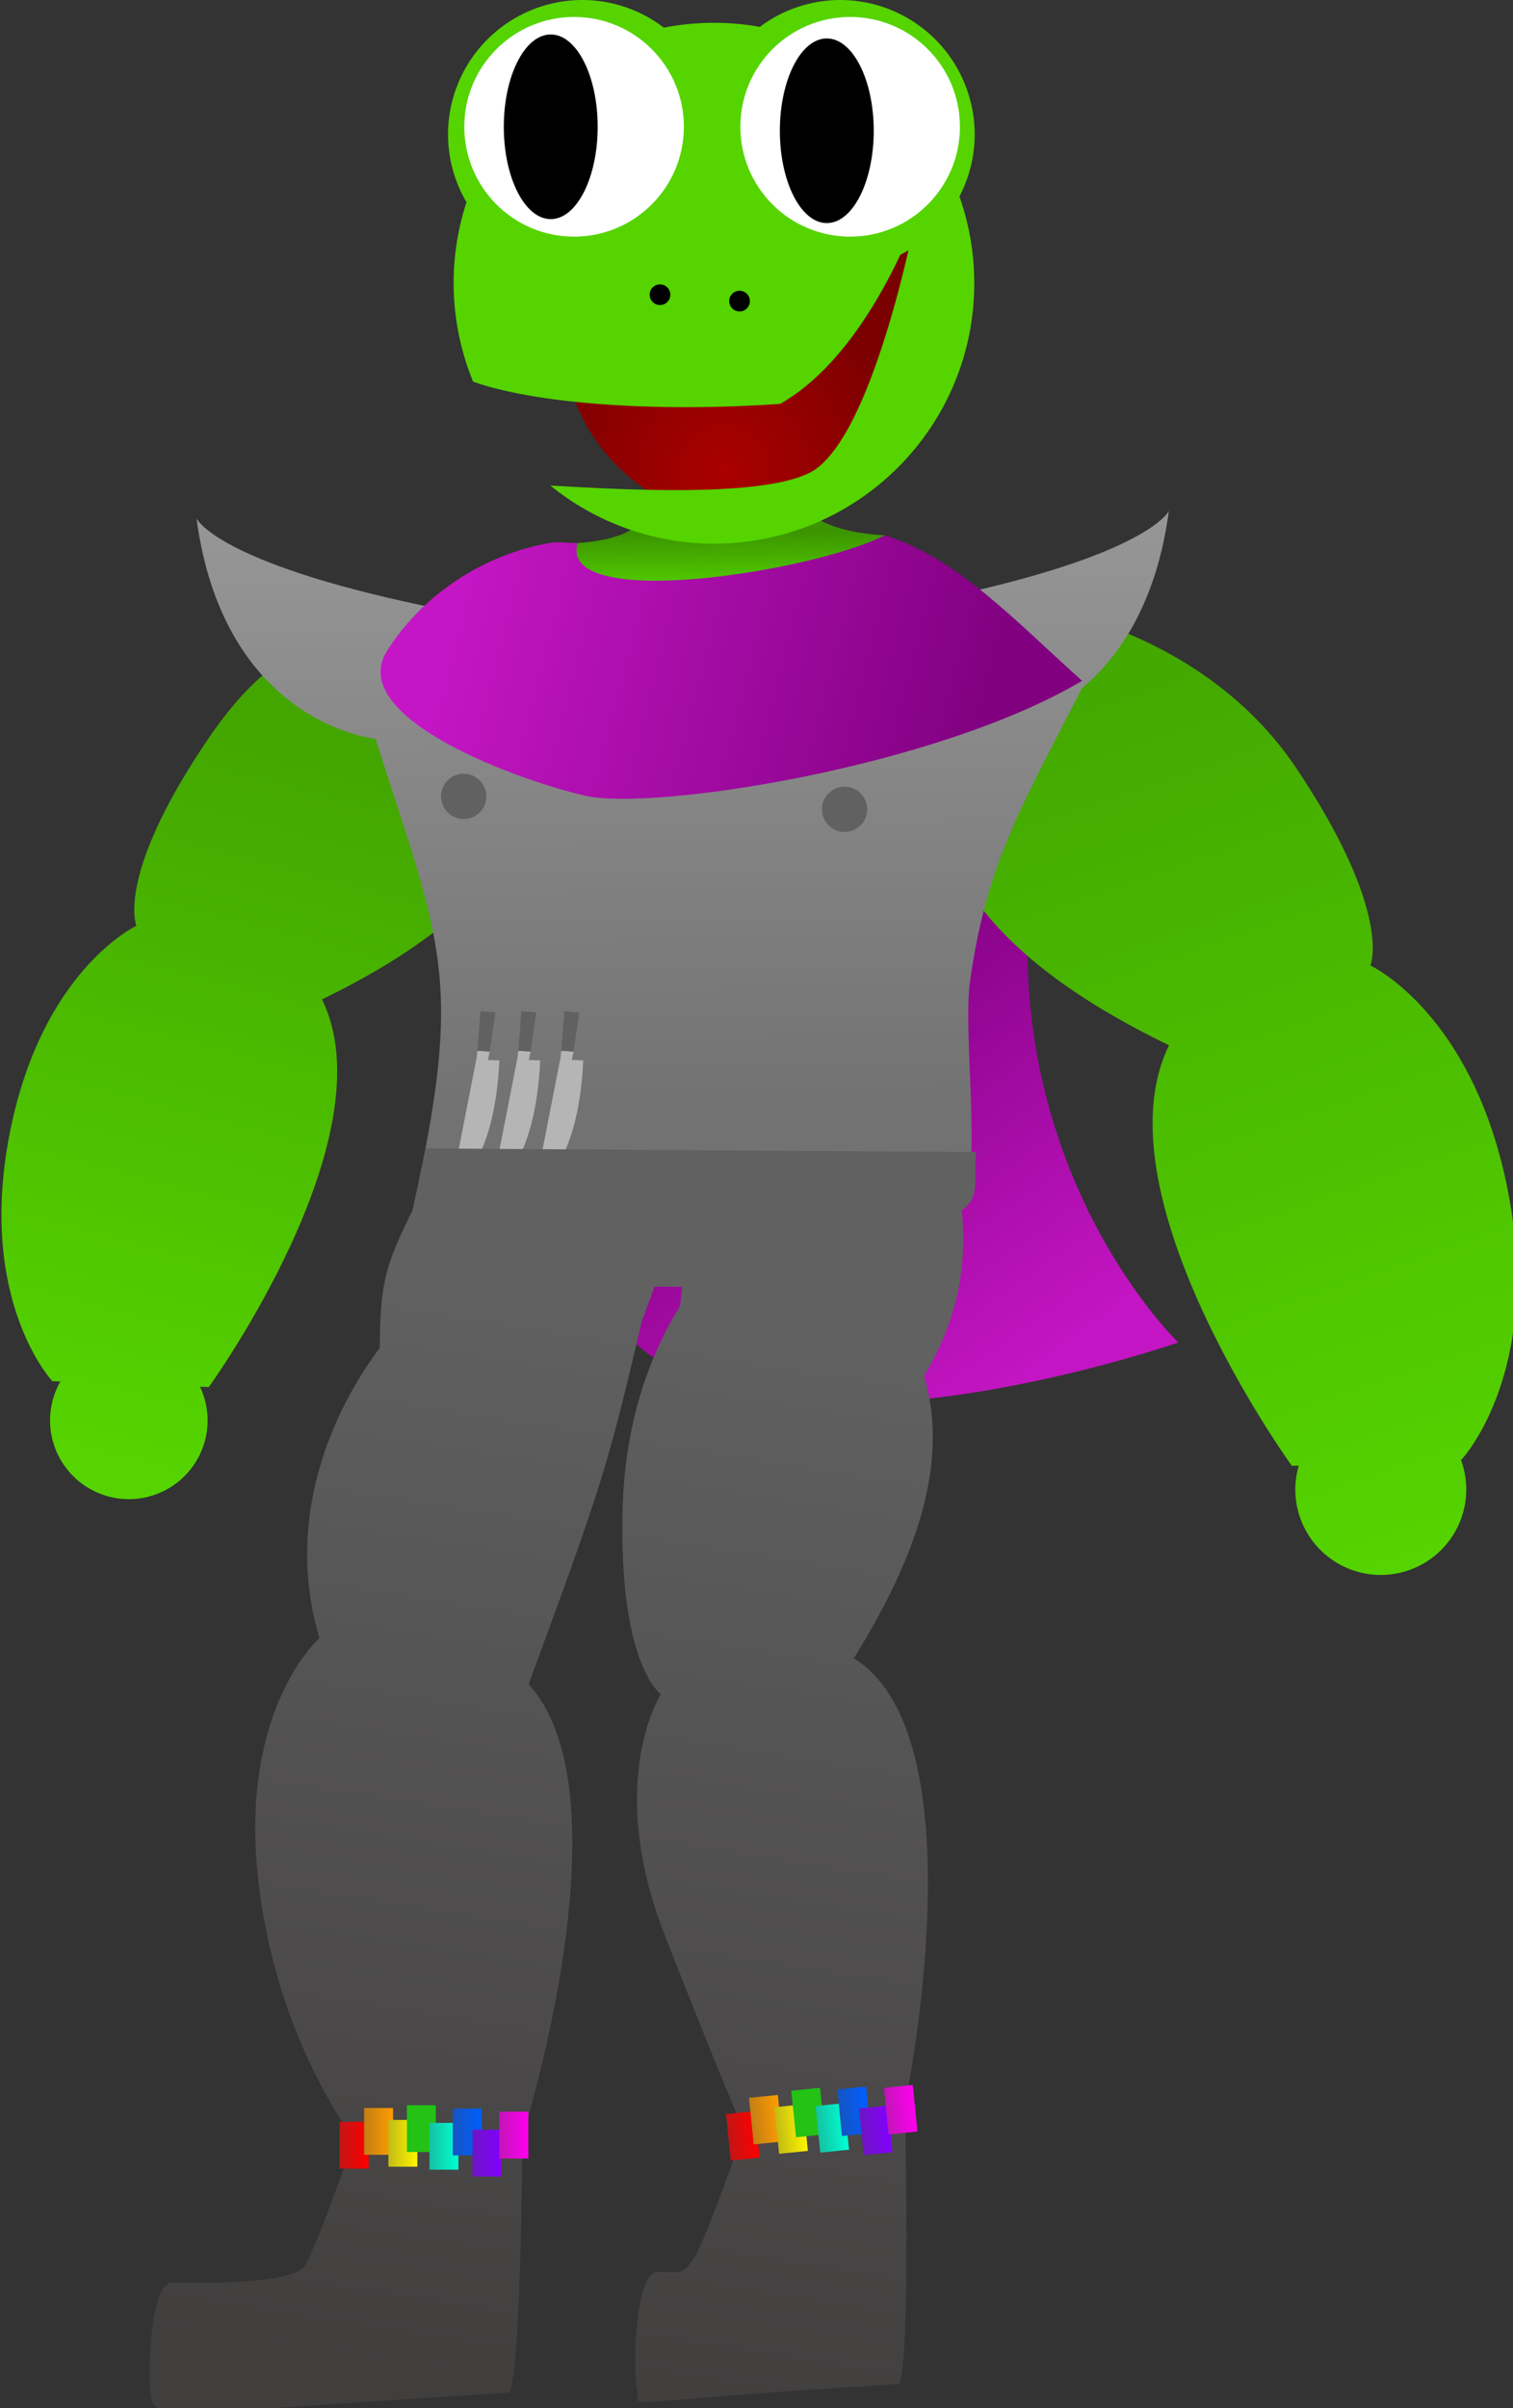 <?xml version="1.0" encoding="UTF-8" standalone="no"?>
<!-- Created with Inkscape (http://www.inkscape.org/) -->

<svg
   xmlns:dc="http://purl.org/dc/elements/1.1/"
   xmlns:cc="http://creativecommons.org/ns#"
   xmlns:rdf="http://www.w3.org/1999/02/22-rdf-syntax-ns#"
   xmlns:svg="http://www.w3.org/2000/svg"
   xmlns="http://www.w3.org/2000/svg"
   xmlns:xlink="http://www.w3.org/1999/xlink"
   xmlns:sodipodi="http://sodipodi.sourceforge.net/DTD/sodipodi-0.dtd"
   xmlns:inkscape="http://www.inkscape.org/namespaces/inkscape"
   width="1363.665"
   height="2169.469"
   viewBox="0 0 360.803 574.005"
   version="1.1"
   id="svg8"
   inkscape:version="0.92.2 (5c3e80d, 2017-08-06)"
   sodipodi:docname="frog sensei happy.svg"
   inkscape:export-filename="/home/mbrickn/Projects/Operation-Ohio/game/images/characters/frog sensei/frog sensei happy.png"
   inkscape:export-xdpi="90"
   inkscape:export-ydpi="90">
  <rect x="0" y="0" width="360.803" height="574.005" fill="#333333" stroke="none"/>
  <title
     id="title4316">Frog Sensei</title>
  <defs
     id="defs2">
    <linearGradient
       inkscape:collect="always"
       id="linearGradient4641">
      <stop
         style="stop-color:#aa0000;stop-opacity:1;"
         offset="0"
         id="stop4637" />
      <stop
         style="stop-color:#7b0000;stop-opacity:1"
         offset="1"
         id="stop4639" />
    </linearGradient>
    <linearGradient
       inkscape:collect="always"
       id="linearGradient4633">
      <stop
         style="stop-color:#727272;stop-opacity:1;"
         offset="0"
         id="stop4629" />
      <stop
         style="stop-color:#a4a4a4;stop-opacity:1"
         offset="1"
         id="stop4631" />
    </linearGradient>
    <linearGradient
       inkscape:collect="always"
       id="linearGradient4623">
      <stop
         style="stop-color:#616161;stop-opacity:1;"
         offset="0"
         id="stop4619" />
      <stop
         style="stop-color:#413e3e;stop-opacity:1"
         offset="1"
         id="stop4621" />
    </linearGradient>
    <linearGradient
       inkscape:collect="always"
       id="linearGradient4614">
      <stop
         style="stop-color:#800080;stop-opacity:1;"
         offset="0"
         id="stop4610" />
      <stop
         style="stop-color:#c315c3;stop-opacity:1"
         offset="1"
         id="stop4612" />
    </linearGradient>
    <linearGradient
       inkscape:collect="always"
       id="linearGradient4606">
      <stop
         style="stop-color:#55d400;stop-opacity:1;"
         offset="0"
         id="stop4602" />
      <stop
         style="stop-color:#43a800;stop-opacity:1"
         offset="1"
         id="stop4604" />
    </linearGradient>
    <linearGradient
       inkscape:collect="always"
       id="linearGradient4598">
      <stop
         style="stop-color:#55d400;stop-opacity:1;"
         offset="0"
         id="stop4594" />
      <stop
         style="stop-color:#43a500;stop-opacity:1"
         offset="1"
         id="stop4596" />
    </linearGradient>
    <linearGradient
       inkscape:collect="always"
       id="linearGradient4578">
      <stop
         style="stop-color:#800080;stop-opacity:1;"
         offset="0"
         id="stop4574" />
      <stop
         style="stop-color:#c516c5;stop-opacity:1"
         offset="1"
         id="stop4576" />
    </linearGradient>
    <linearGradient
       inkscape:collect="always"
       id="linearGradient4570">
      <stop
         style="stop-color:#3c9500;stop-opacity:1;"
         offset="0"
         id="stop4566" />
      <stop
         style="stop-color:#55d400;stop-opacity:1"
         offset="1"
         id="stop4568" />
    </linearGradient>
    <linearGradient
       inkscape:collect="always"
       id="linearGradient4377">
      <stop
         style="stop-color:#c215b8;stop-opacity:1;"
         offset="0"
         id="stop4373" />
      <stop
         style="stop-color:#ff00f0;stop-opacity:1"
         offset="1"
         id="stop4375" />
    </linearGradient>
    <linearGradient
       inkscape:collect="always"
       id="linearGradient4369">
      <stop
         style="stop-color:#6e15c2;stop-opacity:1;"
         offset="0"
         id="stop4365" />
      <stop
         style="stop-color:#8300ff;stop-opacity:1"
         offset="1"
         id="stop4367" />
    </linearGradient>
    <linearGradient
       inkscape:collect="always"
       id="linearGradient4361">
      <stop
         style="stop-color:#1555c2;stop-opacity:1;"
         offset="0"
         id="stop4357" />
      <stop
         style="stop-color:#005eff;stop-opacity:1"
         offset="1"
         id="stop4359" />
    </linearGradient>
    <linearGradient
       inkscape:collect="always"
       id="linearGradient4353">
      <stop
         style="stop-color:#15c2a4;stop-opacity:1;"
         offset="0"
         id="stop4349" />
      <stop
         style="stop-color:#00ffd3;stop-opacity:1"
         offset="1"
         id="stop4351" />
    </linearGradient>
    <linearGradient
       inkscape:collect="always"
       id="linearGradient4345">
      <stop
         style="stop-color:#23c215;stop-opacity:1;"
         offset="0"
         id="stop4341" />
      <stop
         style="stop-color:#23c215;stop-opacity:1"
         offset="1"
         id="stop4343" />
    </linearGradient>
    <linearGradient
       inkscape:collect="always"
       id="linearGradient4337">
      <stop
         style="stop-color:#c2bb15;stop-opacity:1;"
         offset="0"
         id="stop4333" />
      <stop
         style="stop-color:#fff500;stop-opacity:1"
         offset="1"
         id="stop4335" />
    </linearGradient>
    <linearGradient
       inkscape:collect="always"
       id="linearGradient4329">
      <stop
         style="stop-color:#c27f15;stop-opacity:1;"
         offset="0"
         id="stop4325" />
      <stop
         style="stop-color:#ff9c00;stop-opacity:1"
         offset="1"
         id="stop4327" />
    </linearGradient>
    <linearGradient
       inkscape:collect="always"
       id="linearGradient4321">
      <stop
         style="stop-color:#c21515;stop-opacity:1;"
         offset="0"
         id="stop4317" />
      <stop
         style="stop-color:#ff0000;stop-opacity:1"
         offset="1"
         id="stop4319" />
    </linearGradient>
    <linearGradient
       inkscape:collect="always"
       xlink:href="#linearGradient4321"
       id="linearGradient4323"
       x1="300.213"
       y1="520.477"
       x2="307.115"
       y2="520.477"
       gradientUnits="userSpaceOnUse" />
    <linearGradient
       inkscape:collect="always"
       xlink:href="#linearGradient4329"
       id="linearGradient4331"
       x1="306.055"
       y1="517.184"
       x2="312.957"
       y2="517.184"
       gradientUnits="userSpaceOnUse" />
    <linearGradient
       inkscape:collect="always"
       xlink:href="#linearGradient4337"
       id="linearGradient4339"
       x1="311.842"
       y1="520.024"
       x2="318.744"
       y2="520.024"
       gradientUnits="userSpaceOnUse" />
    <linearGradient
       inkscape:collect="always"
       xlink:href="#linearGradient4345"
       id="linearGradient4347"
       x1="316.255"
       y1="516.522"
       x2="323.157"
       y2="516.522"
       gradientUnits="userSpaceOnUse" />
    <linearGradient
       inkscape:collect="always"
       xlink:href="#linearGradient4353"
       id="linearGradient4355"
       x1="321.643"
       y1="520.735"
       x2="328.545"
       y2="520.735"
       gradientUnits="userSpaceOnUse" />
    <linearGradient
       inkscape:collect="always"
       xlink:href="#linearGradient4361"
       id="linearGradient4363"
       x1="327.199"
       y1="517.324"
       x2="334.101"
       y2="517.324"
       gradientUnits="userSpaceOnUse" />
    <linearGradient
       inkscape:collect="always"
       xlink:href="#linearGradient4369"
       id="linearGradient4371"
       x1="331.885"
       y1="522.364"
       x2="338.787"
       y2="522.364"
       gradientUnits="userSpaceOnUse" />
    <linearGradient
       inkscape:collect="always"
       xlink:href="#linearGradient4377"
       id="linearGradient4379"
       x1="338.308"
       y1="518.07"
       x2="345.21"
       y2="518.07"
       gradientUnits="userSpaceOnUse" />
    <linearGradient
       gradientTransform="translate(38.405,35.103)"
       inkscape:collect="always"
       xlink:href="#linearGradient4321"
       id="linearGradient4323-3"
       x1="300.213"
       y1="520.477"
       x2="307.115"
       y2="520.477"
       gradientUnits="userSpaceOnUse" />
    <linearGradient
       gradientTransform="translate(38.405,35.103)"
       inkscape:collect="always"
       xlink:href="#linearGradient4329"
       id="linearGradient4331-5"
       x1="306.055"
       y1="517.184"
       x2="312.957"
       y2="517.184"
       gradientUnits="userSpaceOnUse" />
    <linearGradient
       gradientTransform="translate(38.405,35.103)"
       inkscape:collect="always"
       xlink:href="#linearGradient4337"
       id="linearGradient4339-6"
       x1="311.842"
       y1="520.024"
       x2="318.744"
       y2="520.024"
       gradientUnits="userSpaceOnUse" />
    <linearGradient
       gradientTransform="translate(38.405,35.103)"
       inkscape:collect="always"
       xlink:href="#linearGradient4345"
       id="linearGradient4347-1"
       x1="316.255"
       y1="516.522"
       x2="323.157"
       y2="516.522"
       gradientUnits="userSpaceOnUse" />
    <linearGradient
       gradientTransform="translate(38.405,35.103)"
       inkscape:collect="always"
       xlink:href="#linearGradient4353"
       id="linearGradient4355-0"
       x1="321.643"
       y1="520.735"
       x2="328.545"
       y2="520.735"
       gradientUnits="userSpaceOnUse" />
    <linearGradient
       gradientTransform="translate(38.405,35.103)"
       inkscape:collect="always"
       xlink:href="#linearGradient4361"
       id="linearGradient4363-6"
       x1="327.199"
       y1="517.324"
       x2="334.101"
       y2="517.324"
       gradientUnits="userSpaceOnUse" />
    <linearGradient
       gradientTransform="translate(38.405,35.103)"
       inkscape:collect="always"
       xlink:href="#linearGradient4369"
       id="linearGradient4371-2"
       x1="331.885"
       y1="522.364"
       x2="338.787"
       y2="522.364"
       gradientUnits="userSpaceOnUse" />
    <linearGradient
       gradientTransform="translate(38.405,35.103)"
       inkscape:collect="always"
       xlink:href="#linearGradient4377"
       id="linearGradient4379-8"
       x1="338.308"
       y1="518.07"
       x2="345.21"
       y2="518.07"
       gradientUnits="userSpaceOnUse" />
    <linearGradient
       inkscape:collect="always"
       xlink:href="#linearGradient4570"
       id="linearGradient4572"
       x1="389.286"
       y1="147.41"
       x2="389.446"
       y2="161.728"
       gradientUnits="userSpaceOnUse" />
    <linearGradient
       inkscape:collect="always"
       xlink:href="#linearGradient4578"
       id="linearGradient4580"
       x1="454.565"
       y1="183.161"
       x2="326.747"
       y2="150.313"
       gradientUnits="userSpaceOnUse" />
    <linearGradient
       inkscape:collect="always"
       xlink:href="#linearGradient4598"
       id="linearGradient4600"
       x1="944.155"
       y1="1351.106"
       x2="1116.579"
       y2="694.894"
       gradientUnits="userSpaceOnUse" />
    <linearGradient
       inkscape:collect="always"
       xlink:href="#linearGradient4606"
       id="linearGradient4608"
       x1="2079.788"
       y1="1445.227"
       x2="1803.849"
       y2="647.943"
       gradientUnits="userSpaceOnUse" />
    <linearGradient
       inkscape:collect="always"
       xlink:href="#linearGradient4614"
       id="linearGradient4616"
       x1="407.296"
       y1="239.103"
       x2="471.869"
       y2="330.517"
       gradientUnits="userSpaceOnUse" />
    <linearGradient
       inkscape:collect="always"
       xlink:href="#linearGradient4623"
       id="linearGradient4625"
       x1="1439.215"
       y1="1209.397"
       x2="1285.772"
       y2="2186.641"
       gradientUnits="userSpaceOnUse" />
    <linearGradient
       inkscape:collect="always"
       xlink:href="#linearGradient4633"
       id="linearGradient4635"
       x1="1493.854"
       y1="1031.739"
       x2="1486.488"
       y2="298.703"
       gradientUnits="userSpaceOnUse" />
    <radialGradient
       inkscape:collect="always"
       xlink:href="#linearGradient4641"
       id="radialGradient4643"
       cx="391.772"
       cy="132.51"
       fx="391.772"
       fy="132.51"
       r="45.438"
       gradientUnits="userSpaceOnUse"
       gradientTransform="translate(9.867291e-5)" />
  </defs>
  <sodipodi:namedview
     id="base"
     pagecolor="#ffffff"
     bordercolor="#666666"
     borderopacity="1.0"
     inkscape:pageopacity="0.0"
     inkscape:pageshadow="2"
     inkscape:zoom="0.24748738"
     inkscape:cx="-222.28486"
     inkscape:cy="1600.3796"
     inkscape:document-units="mm"
     inkscape:current-layer="layer3"
     showgrid="false"
     inkscape:window-width="1920"
     inkscape:window-height="1016"
     inkscape:window-x="0"
     inkscape:window-y="27"
     inkscape:window-maximized="1"
     units="px"
     inkscape:pagecheckerboard="true"
     inkscape:document-rotation="0"
     fit-margin-top="0"
     fit-margin-left="0"
     fit-margin-right="0"
     fit-margin-bottom="0">
    <inkscape:grid
       type="xygrid"
       id="grid4485"
       originx="-219.224"
       originy="297.406" />
  </sodipodi:namedview>
  <g
     inkscape:label="Head"
     inkscape:groupmode="layer"
     id="layer1"
     transform="translate(-219.224,-20.401)"
     style="display:inline">
    <path
       style="display:inline;fill:url(#linearGradient4572);fill-opacity:1;stroke:none;stroke-width:0.382px;stroke-linecap:butt;stroke-linejoin:miter;stroke-opacity:1"
       d="m 356.962,149.837 c 0,0 11.889,-0.548 14.878,-5.08 9.16,2.796 41.363,-1.35 41.363,-1.35 0,0 4.509,3.958 17.006,4.582 -13.053,23.668 -64.925,19.233 -64.925,19.233 0,0 -12.979,-4.11 -8.321,-17.385 z"
       id="path4591"
       inkscape:connector-curvature="0" />
    <circle
       style="display:inline;fill:url(#radialGradient4643);fill-opacity:1;stroke:none;stroke-width:3.99;stroke-linecap:round;stroke-linejoin:round;stroke-miterlimit:4;stroke-dasharray:none;stroke-dashoffset:0;stroke-opacity:1;paint-order:stroke markers fill"
       id="path4535"
       cx="398.614"
       cy="99.404"
       r="45.438" />
  </g>
  <g
     inkscape:groupmode="layer"
     id="layer3"
     inkscape:label="Body"
     style="display:inline"
     transform="translate(-219.224,-9.151)">
    <path
       style="fill:url(#linearGradient4616);fill-opacity:1;stroke:none;stroke-width:0.382px;stroke-linecap:butt;stroke-linejoin:miter;stroke-opacity:1"
       d="m 316.629,158.672 c 0,0 18.512,139.611 54.765,171.236 36.253,31.625 128.813,-0.771 128.813,-0.771 0,0 -61.489,-58.904 -23.709,-156.737 3.782,-9.794 -55.259,7.079 -68.526,0.991 -40.732,-18.689 -91.342,-14.719 -91.342,-14.719 z"
       id="path4628"
       inkscape:connector-curvature="0"
       sodipodi:nodetypes="cscssc" />
    <g
       id="g4512">
      <path
         id="circle4542"
         d="m 358.125,9.151 a 32.062,32.062 0 0 0 -32.062,32.062 32.062,32.062 0 0 0 4.404,16.14 c -1.988,6.079 -3.067,12.569 -3.068,19.311 0.014,8.046 1.594,16.013 4.649,23.457 13.308,4.777 40.665,7.516 73.2,5.297 14.091,-7.942 23.821,-25.17 28.66,-35.53 a 32.062,32.062 0 0 0 1.959,-1.096 c -3.206,13.96 -11.133,43.872 -21.791,51.938 -9.693,7.335 -46.223,5.134 -63.614,4.157 11.036,8.946 24.807,13.837 39.014,13.855 34.285,-2.7e-4 62.078,-27.794 62.078,-62.078 -8e-5,-7.252 -1.248,-14.212 -3.534,-20.682 A 32.062,32.062 0 0 0 451.656,41.213 32.062,32.062 0 0 0 419.593,9.151 32.062,32.062 0 0 0 400.429,15.551 c -3.555,-0.633 -7.215,-0.964 -10.952,-0.964 -4.087,3.1e-5 -8.08,0.399 -11.947,1.153 A 32.062,32.062 0 0 0 358.125,9.151 Z"
         style="display:inline;fill:#55d400;fill-opacity:1;stroke:none;stroke-width:5.452;stroke-linecap:round;stroke-linejoin:round;stroke-miterlimit:4;stroke-dasharray:none;stroke-dashoffset:0;stroke-opacity:1;paint-order:stroke markers fill"
         inkscape:connector-curvature="0" />
      <g
         id="g4584">
        <path
           sodipodi:nodetypes="csscscccccccccc"
           inkscape:connector-curvature="0"
           style="fill:url(#linearGradient4600);fill-opacity:1;stroke:none;stroke-width:2.08px;stroke-linecap:butt;stroke-linejoin:miter;stroke-opacity:1"
           d="m 1241.314,609.484 c 0,0 -70.76,-10.049 -88.28,-5.721 -46.084,11.385 -84.247,13.935 -142.085,100.692 -79.825,119.738 -60.92,162.803 -60.92,162.803 0,0 -86.127,39.912 -114.486,189.059 -28.359,149.147 38.863,220.57 38.863,220.57 l 7.148,0.268 c -6.046,10.645 -9.233,22.675 -9.25,34.918 -6e-4,39.156 31.742,70.899 70.898,70.898 39.156,-5e-4 70.897,-31.743 70.896,-70.898 -0.026,-10.458 -2.365,-20.781 -6.85,-30.229 l 7.9,0.295 c 0,0 162.802,-224.772 101.883,-348.711 136.543,-66.171 210.065,-147.045 197.461,-261.531 -29.409,-34.661 -73.18,-62.412 -73.18,-62.412 z"
           transform="scale(0.265)"
           id="path4571" />
        <path
           style="fill:url(#linearGradient4608);fill-opacity:1;stroke:none;stroke-width:2.256px;stroke-linecap:butt;stroke-linejoin:miter;stroke-opacity:1"
           d="m 1751.355,578.408 c 0,0 -54.39,74.989 -86.295,112.592 -13.674,124.202 66.088,211.94 214.219,283.727 -66.089,134.457 110.529,378.303 110.529,378.303 l 6.191,-0.231 a 76.914,76.914 0 0 0 -3.103,21.43 76.914,76.914 0 0 0 76.914,76.914 76.914,76.914 0 0 0 76.914,-76.914 76.914,76.914 0 0 0 -4.896,-26.871 l 0.668,-0.025 c 0,0 72.926,-77.483 42.16,-239.287 -30.765,-161.804 -124.201,-205.103 -124.201,-205.103 0,0 20.51,-46.718 -66.09,-176.617 C 1907.766,596.425 1751.355,578.408 1751.355,578.408 Z"
           transform="scale(0.265)"
           id="path4569"
           inkscape:connector-curvature="0" />
      </g>
    </g>
    <path
       style="fill:url(#linearGradient4635);fill-opacity:1;stroke:none;stroke-width:4.934px;stroke-linecap:butt;stroke-linejoin:miter;stroke-opacity:1"
       d="m 1879.111,494.025 c 0,0 -17.492,39.357 -205.527,78.713 -110.229,23.071 -75.937,60.162 -28.691,86.912 -96.626,15.503 -210.62,35.307 -264.25,26.266 -43.067,-7.261 -78.6,-26.611 -107.908,-44.518 20.58,-21.857 15.404,-45.403 -63.107,-61.836 -188.035,-39.356 -205.527,-78.713 -205.527,-78.713 24.78,185.12 161.068,198.24 161.068,198.24 59.573,185.941 79.958,214.957 33.445,423.865 l 491.953,1.631 c 22.495,-27.438 2.522,-157.158 9.639,-207.639 14.675,-104.096 44.519,-154.05 100.783,-263.449 33.568,-28.182 67.026,-76.572 78.123,-159.473 z"
       transform="scale(0.265)"
       id="path4530"
       inkscape:connector-curvature="0" />
    <path
       style="fill:url(#linearGradient4580);fill-opacity:1;stroke:none;stroke-width:1.305px;stroke-linecap:butt;stroke-linejoin:miter;stroke-opacity:1"
       d="m 311.163,164.898 c -8.549,15.616 31.604,30.274 47.652,33.928 16.049,3.654 83.355,-6.635 118.454,-27.391 -15.442,-13.791 -29.647,-29.303 -47.059,-34.696 -17.256,8.792 -78.019,18.267 -73.247,1.847 -2.235,0.076 -4.275,-0.409 -6.511,-0.033 -15.625,2.628 -30.81,12.366 -39.289,26.344 z"
       id="path4532"
       inkscape:connector-curvature="0"
       sodipodi:nodetypes="cscccscc" />
    <circle
       style="fill:#616161;fill-opacity:1;stroke:none;stroke-width:2.886;stroke-linecap:round;stroke-linejoin:round;stroke-miterlimit:4;stroke-dasharray:none;stroke-dashoffset:0;stroke-opacity:1;paint-order:stroke markers fill"
       id="path4547"
       cx="329.802"
       cy="198.974"
       r="5.399" />
    <circle
       r="5.399"
       cy="202.059"
       cx="420.627"
       id="circle4549"
       style="fill:#616161;fill-opacity:1;stroke:none;stroke-width:2.886;stroke-linecap:round;stroke-linejoin:round;stroke-miterlimit:4;stroke-dasharray:none;stroke-dashoffset:0;stroke-opacity:1;paint-order:stroke markers fill" />
    <path
       style="fill:#b5b5b5;fill-opacity:1;stroke:none;stroke-width:0.586px;stroke-linecap:butt;stroke-linejoin:miter;stroke-opacity:1"
       d="m 332.868,261.378 -6.073,30.995 c 0,0 10.262,-4.084 11.518,-30.471 -2.827,-0.105 -2.723,-0.105 -2.723,-0.105 l 0.419,-1.989 -2.932,-0.209 z"
       id="path4577"
       inkscape:connector-curvature="0" />
    <path
       inkscape:connector-curvature="0"
       id="path4581"
       d="m 342.606,261.378 -6.073,30.995 c 0,0 10.262,-4.084 11.518,-30.471 -2.827,-0.105 -2.723,-0.105 -2.723,-0.105 l 0.419,-1.989 -2.932,-0.209 z"
       style="fill:#b5b5b5;fill-opacity:1;stroke:none;stroke-width:0.586px;stroke-linecap:butt;stroke-linejoin:miter;stroke-opacity:1" />
    <path
       style="fill:#b5b5b5;fill-opacity:1;stroke:none;stroke-width:0.586px;stroke-linecap:butt;stroke-linejoin:miter;stroke-opacity:1"
       d="m 352.868,261.378 -6.073,30.995 c 0,0 10.262,-4.084 11.518,-30.471 -2.827,-0.105 -2.723,-0.105 -2.723,-0.105 l 0.419,-1.989 -2.932,-0.209 z"
       id="path4585"
       inkscape:connector-curvature="0" />
    <path
       style="fill:url(#linearGradient4625);fill-opacity:1;stroke:none;stroke-width:1.443px;stroke-linecap:butt;stroke-linejoin:miter;stroke-opacity:1"
       d="m 1210.393,1067.516 -11.779,55.44 c -24.861,49.907 -29.334,66.509 -29.598,123.943 -51.625,69.112 -83.461,164.77 -54.232,260.983 0,0 -70.253,61.379 -55.918,209.893 14.335,148.514 87.201,240.707 87.201,240.707 0,0 -33.411,96.203 -44.402,113.889 -10.992,17.685 -100.602,15.379 -119.852,15.379 -19.249,0 -22.952,85.998 -18.186,105.473 4.766,19.476 48.651,9.863 322.145,-6.58 10.548,-22.814 11.6,-230.641 11.6,-230.641 0,0 97.196,-306.372 5.582,-406.51 66.584,-180.566 71.023,-195.566 101.834,-326.314 l 11.49,-31.348 24.934,0.109 -1.996,17.459 c -21.192,33.703 -49.314,94.388 -51.664,181.648 -3.807,141.377 34.443,167.324 34.443,167.324 0,0 -50.793,78.249 3.604,217.184 54.397,138.935 71.17,175.09 71.17,175.09 0,0 -33.411,96.204 -44.402,113.889 -10.992,17.685 -14.331,13.469 -33.58,13.469 -19.25,0 -22.952,85.997 -18.186,105.473 4.766,19.475 -37.62,11.775 235.873,-4.668 10.548,-22.814 5.094,-251.047 5.094,-251.047 0,0 69.495,-330.388 -46.008,-401.66 60.016,-96.058 85.327,-180.16 63.203,-253.908 27.488,-45.385 39.635,-94.396 33.963,-148.975 17.666,-12.01 10.259,-30.61 12.922,-52.478 z"
       transform="scale(0.265)"
       id="path4575"
       inkscape:connector-curvature="0" />
    <path
       style="fill:#616161;fill-opacity:1;stroke:none;stroke-width:0.586px;stroke-linecap:butt;stroke-linejoin:miter;stroke-opacity:1"
       d="m 353.077,259.598 2.932,0.209 1.361,-9.319 -3.56,-0.314 z"
       id="path4587"
       inkscape:connector-curvature="0" />
    <path
       inkscape:connector-curvature="0"
       id="path4583"
       d="m 342.815,259.598 2.932,0.209 1.361,-9.319 -3.56,-0.314 z"
       style="fill:#616161;fill-opacity:1;stroke:none;stroke-width:0.586px;stroke-linecap:butt;stroke-linejoin:miter;stroke-opacity:1" />
    <path
       style="fill:#616161;fill-opacity:1;stroke:none;stroke-width:0.586px;stroke-linecap:butt;stroke-linejoin:miter;stroke-opacity:1"
       d="m 333.077,259.598 2.932,0.209 1.361,-9.319 -3.56,-0.314 z"
       id="path4579"
       inkscape:connector-curvature="0" />
    <rect
       style="fill:url(#linearGradient4323);fill-opacity:1;stroke:none;stroke-width:3.643;stroke-linecap:square;stroke-linejoin:bevel;paint-order:stroke fill markers"
       id="rect4310"
       width="6.902"
       height="11.157"
       x="300.213"
       y="514.898" />
    <rect
       y="511.606"
       x="306.055"
       height="11.157"
       width="6.902"
       id="rect4312"
       style="fill:url(#linearGradient4331);fill-opacity:1;stroke:none;stroke-width:3.643;stroke-linecap:square;stroke-linejoin:bevel;paint-order:stroke fill markers" />
    <rect
       style="fill:url(#linearGradient4339);fill-opacity:1;stroke:none;stroke-width:3.643;stroke-linecap:square;stroke-linejoin:bevel;paint-order:stroke fill markers"
       id="rect4314"
       width="6.902"
       height="11.157"
       x="311.842"
       y="514.446" />
    <rect
       y="510.944"
       x="316.255"
       height="11.157"
       width="6.902"
       id="rect4316"
       style="fill:url(#linearGradient4347);fill-opacity:1;stroke:none;stroke-width:3.643;stroke-linecap:square;stroke-linejoin:bevel;paint-order:stroke fill markers" />
    <rect
       style="fill:url(#linearGradient4355);fill-opacity:1;stroke:none;stroke-width:3.643;stroke-linecap:square;stroke-linejoin:bevel;paint-order:stroke fill markers"
       id="rect4318"
       width="6.902"
       height="11.157"
       x="321.643"
       y="515.157" />
    <rect
       y="511.746"
       x="327.199"
       height="11.157"
       width="6.902"
       id="rect4320"
       style="fill:url(#linearGradient4363);fill-opacity:1;stroke:none;stroke-width:3.643;stroke-linecap:square;stroke-linejoin:bevel;paint-order:stroke fill markers" />
    <rect
       style="fill:url(#linearGradient4371);fill-opacity:1;stroke:none;stroke-width:3.643;stroke-linecap:square;stroke-linejoin:bevel;paint-order:stroke fill markers"
       id="rect4322"
       width="6.902"
       height="11.157"
       x="331.885"
       y="516.786" />
    <rect
       y="512.491"
       x="338.308"
       height="11.157"
       width="6.902"
       id="rect4324"
       style="fill:url(#linearGradient4379);fill-opacity:1;stroke:none;stroke-width:3.643;stroke-linecap:square;stroke-linejoin:bevel;paint-order:stroke fill markers" />
    <rect
       style="display:inline;fill:url(#linearGradient4323-3);fill-opacity:1;stroke:none;stroke-width:3.643;stroke-linecap:square;stroke-linejoin:bevel;paint-order:stroke fill markers"
       id="rect4310-2"
       width="6.902"
       height="11.157"
       x="338.618"
       y="550.002"
       transform="rotate(-5.788)" />
    <rect
       y="546.709"
       x="344.46"
       height="11.157"
       width="6.902"
       id="rect4312-0"
       style="display:inline;fill:url(#linearGradient4331-5);fill-opacity:1;stroke:none;stroke-width:3.643;stroke-linecap:square;stroke-linejoin:bevel;paint-order:stroke fill markers"
       transform="rotate(-5.788)" />
    <rect
       style="display:inline;fill:url(#linearGradient4339-6);fill-opacity:1;stroke:none;stroke-width:3.643;stroke-linecap:square;stroke-linejoin:bevel;paint-order:stroke fill markers"
       id="rect4314-2"
       width="6.902"
       height="11.157"
       x="350.247"
       y="549.549"
       transform="rotate(-5.788)" />
    <rect
       y="546.047"
       x="354.66"
       height="11.157"
       width="6.902"
       id="rect4316-3"
       style="display:inline;fill:url(#linearGradient4347-1);fill-opacity:1;stroke:none;stroke-width:3.643;stroke-linecap:square;stroke-linejoin:bevel;paint-order:stroke fill markers"
       transform="rotate(-5.788)" />
    <rect
       style="display:inline;fill:url(#linearGradient4355-0);fill-opacity:1;stroke:none;stroke-width:3.643;stroke-linecap:square;stroke-linejoin:bevel;paint-order:stroke fill markers"
       id="rect4318-7"
       width="6.902"
       height="11.157"
       x="360.048"
       y="550.26"
       transform="rotate(-5.788)" />
    <rect
       y="546.849"
       x="365.604"
       height="11.157"
       width="6.902"
       id="rect4320-5"
       style="display:inline;fill:url(#linearGradient4363-6);fill-opacity:1;stroke:none;stroke-width:3.643;stroke-linecap:square;stroke-linejoin:bevel;paint-order:stroke fill markers"
       transform="rotate(-5.788)" />
    <rect
       style="display:inline;fill:url(#linearGradient4371-2);fill-opacity:1;stroke:none;stroke-width:3.643;stroke-linecap:square;stroke-linejoin:bevel;paint-order:stroke fill markers"
       id="rect4322-9"
       width="6.902"
       height="11.157"
       x="370.29"
       y="551.889"
       transform="rotate(-5.788)" />
    <rect
       y="547.595"
       x="376.713"
       height="11.157"
       width="6.902"
       id="rect4324-2"
       style="display:inline;fill:url(#linearGradient4379-8);fill-opacity:1;stroke:none;stroke-width:3.643;stroke-linecap:square;stroke-linejoin:bevel;paint-order:stroke fill markers"
       transform="rotate(-5.788)" />
    <circle
       style="display:inline;fill:#ffffff;fill-opacity:1;stroke:none;stroke-width:4.015;stroke-linecap:round;stroke-linejoin:round;stroke-miterlimit:4;stroke-dasharray:none;stroke-dashoffset:0;stroke-opacity:1;paint-order:stroke markers fill"
       id="path4612"
       cx="356.125"
       cy="39.373"
       r="26.181" />
    <circle
       r="26.181"
       cy="39.373"
       cx="421.957"
       id="circle4614"
       style="display:inline;fill:#ffffff;fill-opacity:1;stroke:none;stroke-width:4.015;stroke-linecap:round;stroke-linejoin:round;stroke-miterlimit:4;stroke-dasharray:none;stroke-dashoffset:0;stroke-opacity:1;paint-order:stroke markers fill" />
    <ellipse
       style="display:inline;fill:#000000;fill-opacity:1;stroke:none;stroke-width:7.076;stroke-linecap:round;stroke-linejoin:round;stroke-miterlimit:4;stroke-dasharray:none;stroke-dashoffset:0;stroke-opacity:1;paint-order:stroke markers fill"
       id="path4616"
       cx="350.558"
       cy="39.373"
       rx="11.193"
       ry="22.007" />
    <ellipse
       ry="22.007"
       rx="11.193"
       cy="40.321"
       cx="416.389"
       id="ellipse4620"
       style="display:inline;fill:#000000;fill-opacity:1;stroke:none;stroke-width:7.076;stroke-linecap:round;stroke-linejoin:round;stroke-miterlimit:4;stroke-dasharray:none;stroke-dashoffset:0;stroke-opacity:1;paint-order:stroke markers fill" />
    <circle
       style="display:inline;fill:#000000;fill-opacity:1;stroke:none;stroke-width:4.015;stroke-linecap:round;stroke-linejoin:round;stroke-miterlimit:4;stroke-dasharray:none;stroke-dashoffset:0;stroke-opacity:1;paint-order:stroke markers fill"
       id="path4624"
       cx="376.614"
       cy="79.403"
       r="2.466" />
    <circle
       r="2.466"
       cy="80.921"
       cx="395.586"
       id="circle4626"
       style="display:inline;fill:#000000;fill-opacity:1;stroke:none;stroke-width:4.015;stroke-linecap:round;stroke-linejoin:round;stroke-miterlimit:4;stroke-dasharray:none;stroke-dashoffset:0;stroke-opacity:1;paint-order:stroke markers fill" />
  </g>
</svg>
